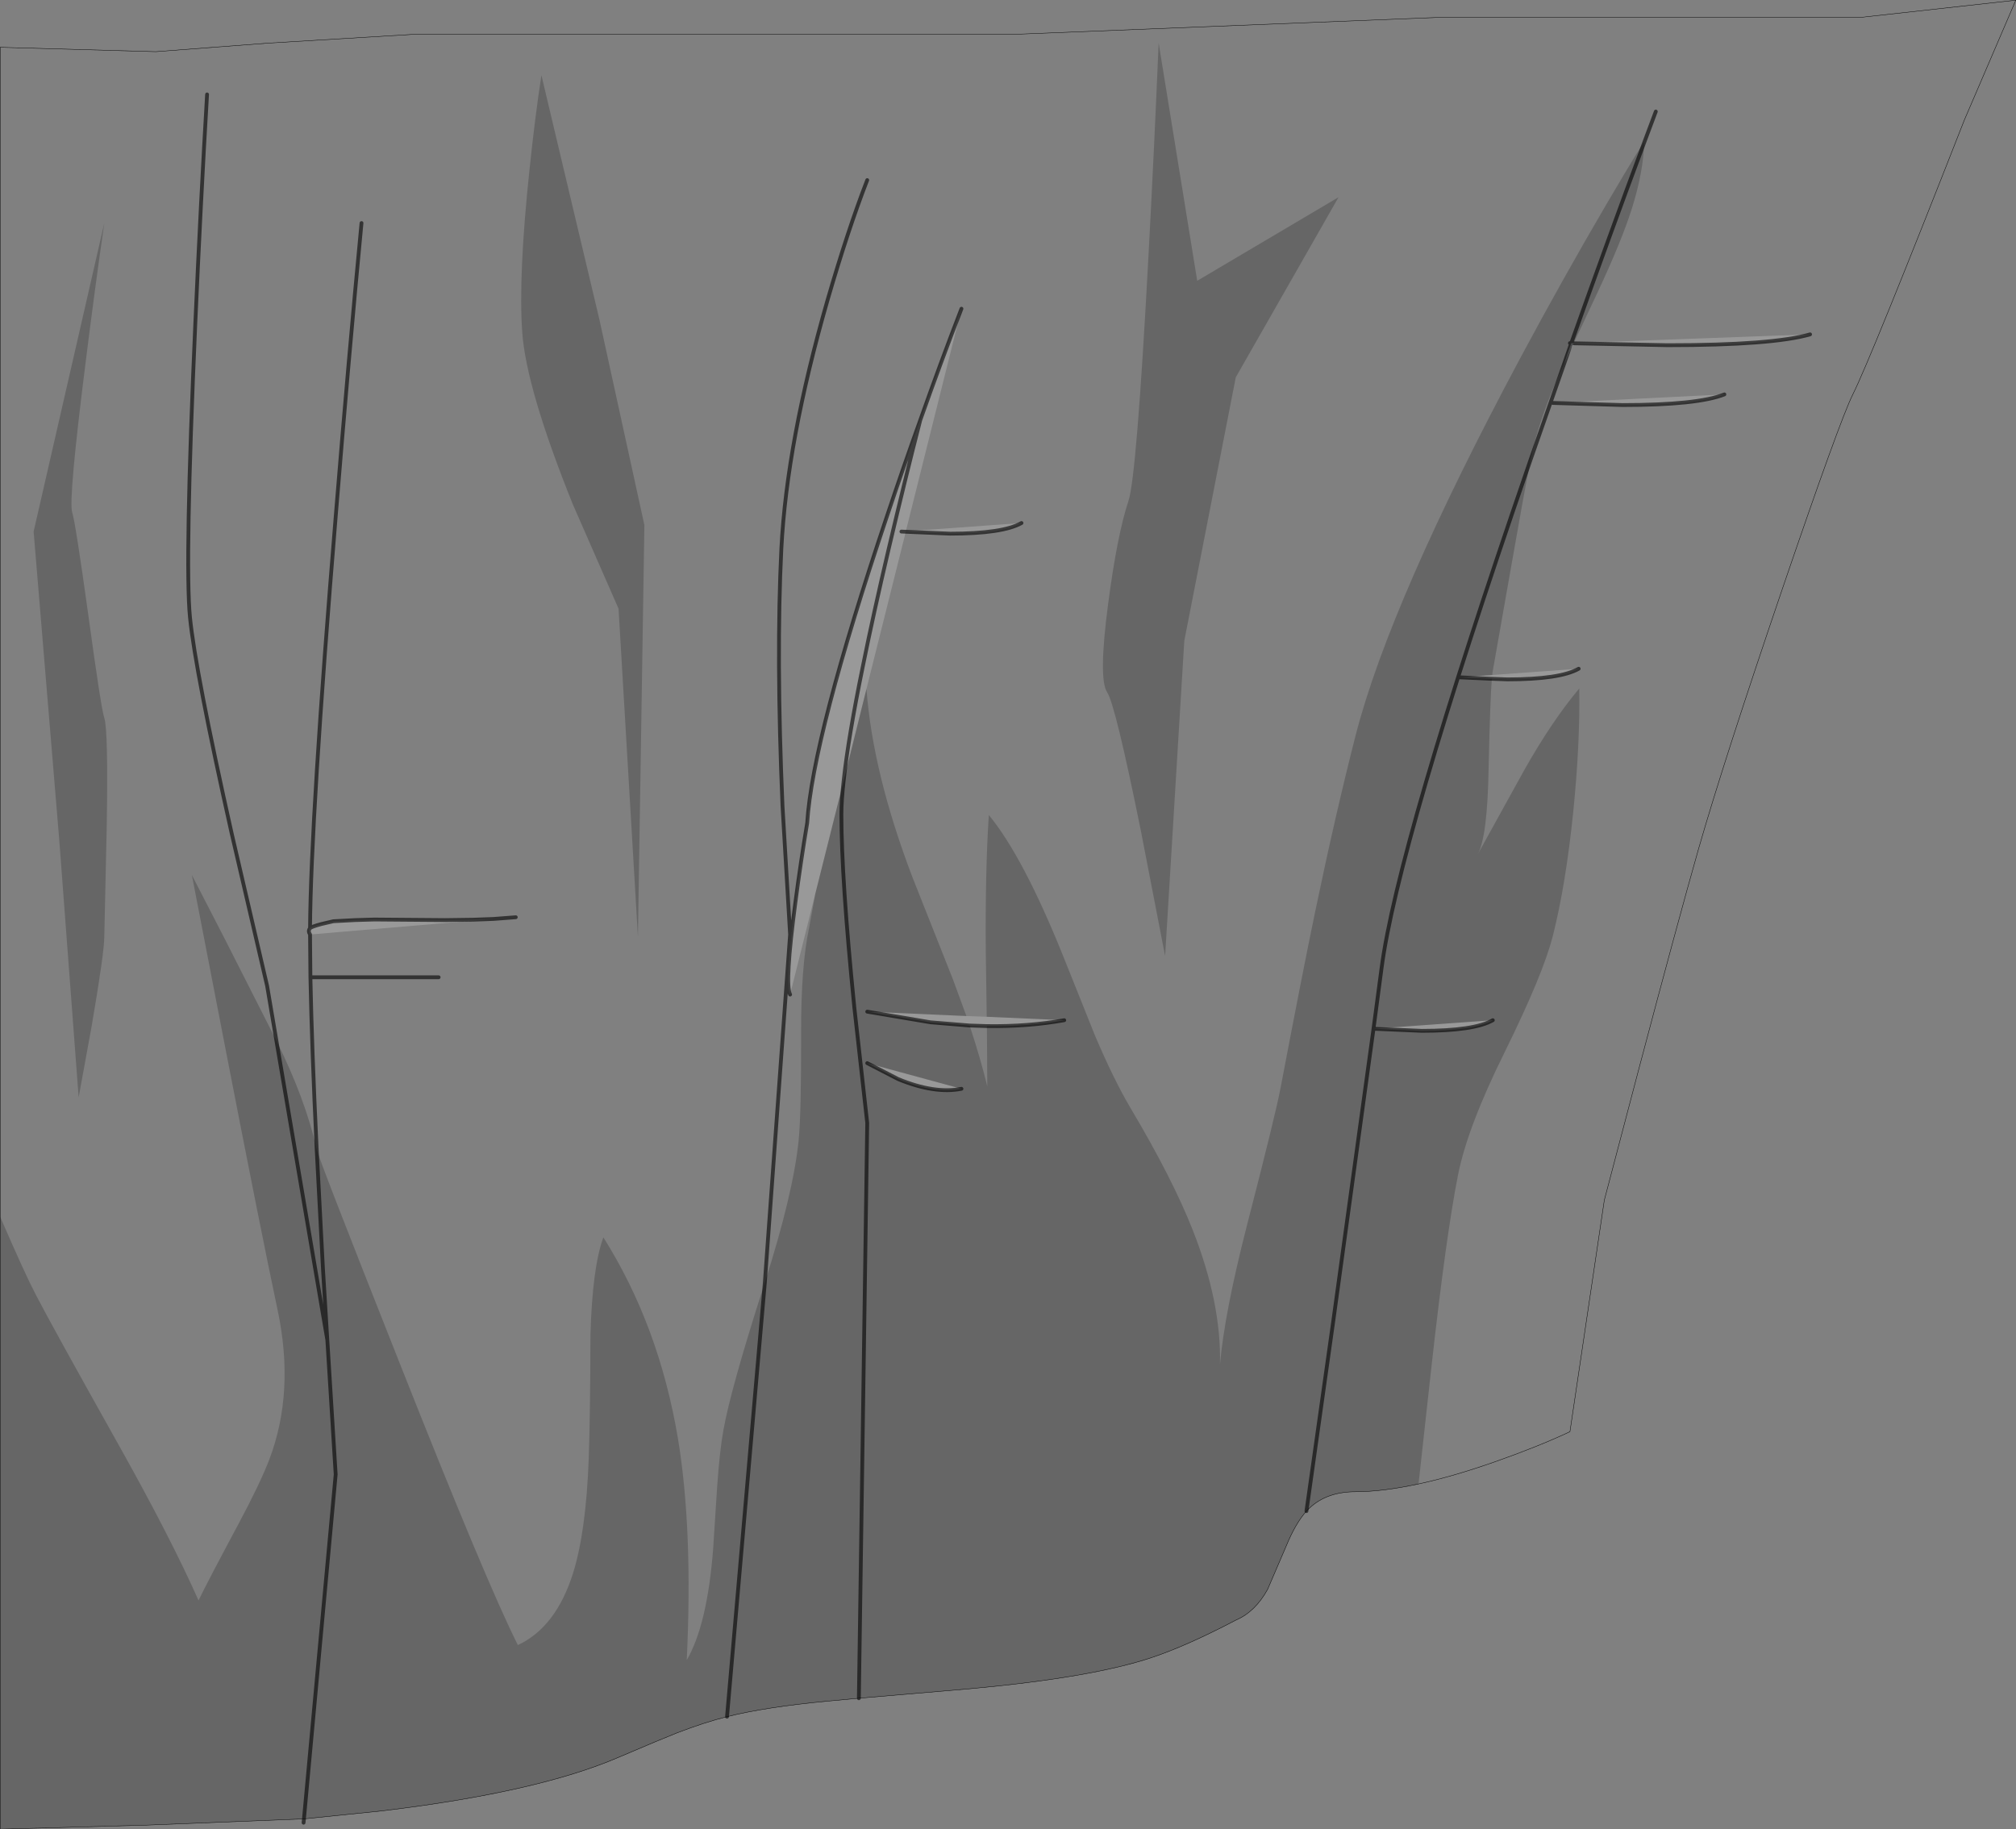 <?xml version="1.0" encoding="UTF-8" standalone="no"?>
<svg xmlns:xlink="http://www.w3.org/1999/xlink" height="481.45px" width="530.6px" xmlns="http://www.w3.org/2000/svg">
  <rect width="100%" height="100%" fill="#808080" stroke="none"/>
  <g transform="matrix(1.0, 0.0, 0.0, 1.0, 0.05, 0.05)">
    <path d="M0.0 320.2 L0.0 12.4 40.95 13.55 70.55 11.3 108.6 9.0 266.55 9.0 379.35 4.5 489.9 4.5 530.5 0.0 516.95 31.55 Q492.15 94.75 487.6 103.75 484.1 110.8 469.0 155.1 453.6 200.35 447.0 223.35 441.4 243.05 431.25 281.4 L422.2 315.8 413.15 376.75 Q404.7 380.7 393.45 384.65 382.35 388.55 373.3 390.5 L376.7 359.65 Q380.55 325.05 383.7 309.15 386.2 296.55 396.0 276.8 406.25 256.0 408.7 246.05 412.05 232.75 414.0 213.8 415.85 195.55 415.6 181.15 408.5 189.6 401.25 202.4 L388.9 224.75 Q391.45 220.1 391.75 202.0 392.15 183.75 392.6 178.6 L396.7 178.75 Q410.5 178.75 415.45 175.95 L392.7 177.6 392.75 177.05 397.7 148.95 Q400.8 131.2 402.8 120.9 404.6 111.75 410.0 99.15 L411.6 95.75 414.15 90.3 438.85 90.8 Q466.5 90.8 476.35 87.95 L414.15 90.25 420.4 76.95 Q426.7 63.5 429.45 54.85 432.45 45.35 432.7 37.45 L435.75 29.3 432.7 37.45 Q432.75 36.7 422.9 53.45 411.35 73.15 400.15 94.05 365.8 158.3 356.75 193.45 351.45 214.15 346.05 240.1 342.85 255.45 336.95 286.45 335.65 293.35 328.1 322.6 322.2 345.65 321.05 359.0 321.4 342.8 313.9 323.75 308.6 310.25 297.55 291.65 293.1 284.15 288.15 272.5 L279.8 251.65 Q269.25 225.4 260.2 214.45 259.25 229.05 259.4 250.1 L259.65 267.55 254.3 267.35 250.7 257.55 240.15 230.95 Q229.65 203.45 228.0 181.25 L238.35 139.9 250.05 140.4 Q263.85 140.4 268.8 137.6 L238.35 139.8 253.0 81.2 Q247.6 95.15 242.15 110.55 237.85 122.5 233.55 135.35 213.8 194.0 212.4 216.55 210.7 226.7 209.3 237.4 206.45 258.85 207.9 261.7 L214.55 235.1 212.9 244.15 Q210.75 254.25 210.8 271.7 210.85 293.0 210.15 300.05 208.75 313.95 201.25 337.5 L207.9 245.9 205.9 212.05 Q204.2 172.55 205.6 144.35 207.05 116.15 217.75 78.95 223.15 60.35 228.2 47.35 223.15 60.35 217.75 78.95 207.05 116.15 205.6 144.35 204.2 172.55 205.9 212.05 L207.9 245.9 201.25 337.5 201.05 338.1 Q192.35 365.2 190.35 376.3 189.35 381.85 188.7 391.25 L187.65 407.55 Q186.1 427.6 180.7 436.85 182.35 402.35 178.35 378.35 173.35 348.75 158.75 325.6 155.85 333.55 155.35 351.3 155.3 372.85 154.9 383.8 154.2 403.1 150.75 414.05 146.25 428.25 136.25 432.9 128.05 416.65 105.0 358.35 83.8 304.85 83.3 302.4 80.3 289.15 72.7 273.85 L70.25 259.4 60.95 219.4 Q51.35 176.55 49.95 162.4 48.55 148.3 51.35 85.15 52.75 53.55 54.45 24.8 52.75 53.55 51.35 85.15 48.55 148.3 49.95 162.4 51.35 176.55 60.95 219.4 L70.25 259.4 72.7 273.85 58.95 246.75 50.45 230.25 59.05 274.7 Q68.5 323.45 73.0 344.65 77.6 366.3 70.8 384.15 68.35 390.5 62.65 401.15 54.75 415.9 52.2 421.15 44.9 404.7 31.25 380.35 13.4 348.5 9.35 340.65 6.5 335.2 0.0 320.2 M402.8 120.9 L411.6 95.75 402.8 120.9 M408.65 106.0 L427.0 106.55 Q446.75 106.55 453.8 103.75 L408.65 106.0 M352.25 51.85 L315.05 73.85 304.9 11.25 Q303.75 38.85 302.2 67.7 299.1 125.45 296.95 131.8 294.0 140.65 291.6 158.9 289.0 178.65 291.35 182.15 293.5 185.35 300.25 218.75 L306.6 251.55 311.65 168.6 325.2 99.25 352.25 51.85 M259.7 270.0 L259.8 285.85 Q258.0 278.45 255.15 269.85 L259.7 270.0 M139.3 44.7 Q136.35 72.6 137.4 87.4 138.45 102.2 150.7 132.65 L162.75 160.15 167.85 246.45 169.55 138.15 157.7 84.0 142.45 19.75 Q140.75 30.75 139.3 44.7 M22.55 94.8 Q24.85 76.4 27.4 58.65 L8.8 139.85 15.55 221.05 20.65 288.75 24.05 270.15 Q27.4 250.65 27.4 246.45 L28.05 217.05 Q28.45 192.05 27.4 188.9 26.55 186.4 23.2 161.85 19.8 137.35 18.95 134.8 17.9 131.6 22.55 94.8 M81.55 245.9 L81.65 257.15 Q82.0 275.25 83.3 302.4 82.0 275.25 81.65 257.15 L81.55 245.9 129.85 241.8 135.7 241.35 129.85 241.8 124.45 242.0 117.1 242.1 98.5 241.95 93.4 242.1 87.7 242.4 84.5 243.15 Q81.9 243.85 81.55 244.25 80.95 244.95 81.55 245.9 M95.1 58.65 Q91.7 94.2 88.35 135.35 81.75 215.35 81.55 244.25 81.75 215.35 88.35 135.35 91.7 94.2 95.1 58.65 M115.4 257.15 L81.65 257.15 115.4 257.15" fill="#ffffff" fill-opacity="0.004" fill-rule="evenodd" stroke="none"/>
    <path d="M414.15 90.3 L411.6 95.75 413.5 90.25 414.15 90.3" fill="#babcbe" fill-rule="evenodd" stroke="none"/>
    <path d="M414.15 90.25 L476.35 87.95 Q466.5 90.8 438.85 90.8 L414.15 90.3 413.5 90.25 414.15 90.25 M392.7 177.6 L415.45 175.95 Q410.5 178.75 396.7 178.75 L392.6 178.6 383.85 178.2 392.7 177.6 M361.45 270.7 L392.85 268.45 Q387.95 271.25 374.15 271.25 L361.45 270.7 M453.8 103.75 Q446.75 106.55 427.0 106.55 L408.65 106.0 453.8 103.75 M214.55 235.1 L207.9 261.7 Q206.45 258.85 209.3 237.4 210.7 226.7 212.4 216.55 213.8 194.0 233.55 135.35 237.85 122.5 242.15 110.55 247.6 95.15 253.0 81.2 L238.35 139.8 268.8 137.6 Q263.85 140.4 250.05 140.4 L238.35 139.9 228.0 181.25 222.0 205.4 Q223.2 194.05 227.1 175.05 229.8 161.65 233.85 144.4 238.0 126.75 242.15 110.55 238.0 126.75 233.85 144.4 229.8 161.65 227.1 175.05 223.2 194.05 222.0 205.4 L214.55 235.1 M254.3 267.35 L259.65 267.55 280.05 268.45 Q270.65 270.15 259.7 270.0 L255.15 269.85 244.85 269.0 228.2 266.2 254.3 267.35 M237.2 139.85 L238.35 139.9 237.2 139.85 M81.55 245.9 Q80.95 244.95 81.55 244.25 81.9 243.85 84.5 243.15 L87.7 242.4 93.4 242.1 98.5 241.95 117.1 242.1 124.45 242.0 129.85 241.8 81.55 245.9 M253.0 286.5 Q245.95 287.9 236.35 283.95 L228.2 279.75 253.0 286.5" fill="#ffffff" fill-opacity="0.2" fill-rule="evenodd" stroke="none"/>
    <path d="M373.3 390.5 Q364.05 392.5 357.05 392.55 L356.75 392.55 Q349.1 392.55 344.55 396.9 L343.8 397.65 Q340.95 400.8 338.45 406.9 L333.6 418.2 Q330.35 424.15 325.2 426.35 312.25 433.15 302.9 436.25 287.05 441.5 255.25 444.4 L226.0 446.9 217.35 447.7 Q201.3 449.25 191.3 451.75 185.45 453.2 178.05 456.05 174.35 457.5 162.75 462.45 141.4 471.65 100.45 476.55 L79.95 478.65 88.3 388.0 86.1 352.6 72.7 273.85 86.1 352.6 84.95 333.85 83.3 302.4 Q83.8 304.85 105.0 358.35 128.05 416.65 136.25 432.9 146.25 428.25 150.75 414.05 154.2 403.1 154.9 383.8 155.3 372.85 155.35 351.3 155.85 333.55 158.75 325.6 173.35 348.75 178.35 378.35 182.35 402.35 180.7 436.85 186.1 427.6 187.65 407.55 L188.7 391.25 Q189.35 381.85 190.35 376.3 192.35 365.2 201.05 338.1 L201.25 337.5 Q208.75 313.95 210.15 300.05 210.85 293.0 210.8 271.7 210.75 254.25 212.9 244.15 L214.55 235.1 222.0 205.4 228.0 181.25 Q229.65 203.45 240.15 230.95 L250.7 257.55 254.3 267.35 228.2 266.2 244.85 269.0 255.15 269.85 Q258.0 278.45 259.8 285.85 L259.7 270.0 Q270.65 270.15 280.05 268.45 L259.65 267.55 259.4 250.1 Q259.25 229.05 260.2 214.45 269.25 225.4 279.8 251.65 L288.15 272.5 Q293.1 284.15 297.55 291.65 308.6 310.25 313.9 323.75 321.4 342.8 321.05 359.0 322.2 345.65 328.1 322.6 335.65 293.35 336.95 286.45 342.85 255.45 346.05 240.1 351.45 214.15 356.75 193.45 365.8 158.3 400.15 94.05 411.35 73.15 422.9 53.45 432.75 36.7 432.7 37.45 432.45 45.35 429.45 54.85 426.7 63.5 420.4 76.95 L414.15 90.25 413.5 90.25 411.6 95.75 410.0 99.15 Q404.6 111.75 402.8 120.9 400.8 131.2 397.7 148.95 L392.75 177.05 392.7 177.6 383.85 178.2 392.6 178.6 Q392.15 183.75 391.75 202.0 391.45 220.1 388.9 224.75 L401.25 202.4 Q408.5 189.6 415.6 181.15 415.85 195.55 414.0 213.8 412.05 232.75 408.7 246.05 406.25 256.0 396.0 276.8 386.2 296.55 383.7 309.15 380.55 325.05 376.7 359.65 L373.3 390.5 M361.45 270.7 L363.55 254.9 Q367.75 222.5 402.2 122.65 L402.8 120.9 402.2 122.65 Q367.75 222.5 363.55 254.9 L361.45 270.7 374.15 271.25 Q387.95 271.25 392.85 268.45 L361.45 270.7 350.85 347.7 343.8 397.65 350.85 347.7 361.45 270.7 M413.15 90.25 L413.5 90.25 413.15 90.25 M413.5 90.25 Q423.25 62.8 432.7 37.45 423.25 62.8 413.5 90.25 M352.25 51.85 L325.2 99.25 311.65 168.6 306.6 251.55 300.25 218.75 Q293.5 185.35 291.35 182.15 289.0 178.65 291.6 158.9 294.0 140.65 296.95 131.8 299.1 125.45 302.2 67.7 303.75 38.85 304.9 11.25 L315.05 73.85 352.25 51.85 M139.3 44.7 Q140.75 30.75 142.45 19.75 L157.7 84.0 169.55 138.15 167.85 246.45 162.75 160.15 150.7 132.65 Q138.45 102.2 137.4 87.4 136.35 72.6 139.3 44.7 M22.55 94.8 Q17.9 131.6 18.95 134.8 19.8 137.35 23.2 161.85 26.55 186.4 27.4 188.9 28.45 192.05 28.05 217.05 L27.4 246.45 Q27.4 250.65 24.05 270.15 L20.65 288.75 15.55 221.05 8.8 139.85 27.4 58.65 Q24.85 76.4 22.55 94.8 M72.7 273.85 Q80.3 289.15 83.3 302.4 L84.95 333.85 86.1 352.6 88.3 388.0 79.95 478.65 38.35 480.3 0.0 481.35 0.0 320.2 Q6.5 335.2 9.35 340.65 13.4 348.5 31.25 380.35 44.9 404.7 52.2 421.15 54.75 415.9 62.65 401.15 68.35 390.5 70.8 384.15 77.6 366.3 73.0 344.65 68.5 323.45 59.05 274.7 L50.45 230.25 58.95 246.75 72.7 273.85 M191.3 451.75 L201.25 337.5 191.3 451.75 M226.0 446.9 L228.2 295.5 224.8 265.05 Q221.4 231.2 221.4 214.3 221.4 210.65 222.0 205.4 221.4 210.65 221.4 214.3 221.4 231.2 224.8 265.05 L228.2 295.5 226.0 446.9 M228.2 279.75 L236.35 283.95 Q245.95 287.9 253.0 286.5 L228.2 279.75" fill="#000000" fill-opacity="0.2" fill-rule="evenodd" stroke="none"/>
    <path d="M0.0 320.2 L0.0 12.4 40.95 13.55 70.55 11.3 108.6 9.0 266.55 9.0 379.35 4.5 489.9 4.5 530.5 0.0 516.95 31.55 Q492.15 94.75 487.6 103.75 484.1 110.8 469.0 155.1 453.6 200.35 447.0 223.35 441.4 243.05 431.25 281.4 L422.2 315.8 413.15 376.75 Q404.7 380.7 393.45 384.65 382.35 388.55 373.3 390.5 364.05 392.5 357.05 392.55 L356.75 392.55 Q349.1 392.55 344.55 396.9 L343.8 397.65 Q340.95 400.8 338.45 406.9 L333.6 418.2 Q330.35 424.15 325.2 426.35 312.25 433.15 302.9 436.25 287.05 441.5 255.25 444.4 L226.0 446.9 217.35 447.7 Q201.3 449.25 191.3 451.75 185.45 453.2 178.05 456.05 174.35 457.5 162.75 462.45 141.4 471.65 100.45 476.55 L79.95 478.65 38.35 480.3 0.0 481.35 0.0 320.2" fill="none" stroke="#000000" stroke-linecap="round" stroke-linejoin="miter-clip" stroke-miterlimit="4.0" stroke-width="0.1"/>
    <path d="M79.95 478.65 L79.85 479.65 M435.75 29.3 L432.7 37.45 Q423.25 62.8 413.5 90.25 L414.15 90.3 438.85 90.8 Q466.5 90.8 476.35 87.95 M411.6 95.75 L402.8 120.9 402.2 122.65 Q367.75 222.5 363.55 254.9 L361.45 270.7 350.85 347.7 343.8 397.65 M415.45 175.95 Q410.5 178.75 396.7 178.75 L392.6 178.6 383.85 178.2 M413.5 90.25 L411.6 95.75 M392.85 268.45 Q387.95 271.25 374.15 271.25 L361.45 270.7 M413.5 90.25 L413.15 90.25 M408.65 106.0 L427.0 106.55 Q446.75 106.55 453.8 103.75 M228.2 47.35 Q223.15 60.35 217.75 78.95 207.05 116.15 205.6 144.35 204.2 172.55 205.9 212.05 L207.9 245.9 201.25 337.5 191.3 451.75 M207.9 261.7 Q206.45 258.85 209.3 237.4 210.7 226.7 212.4 216.55 213.8 194.0 233.55 135.35 237.85 122.5 242.15 110.55 247.6 95.15 253.0 81.2 M268.8 137.6 Q263.85 140.4 250.05 140.4 L238.35 139.9 237.2 139.85 M280.05 268.45 Q270.65 270.15 259.7 270.0 L255.15 269.85 244.85 269.0 228.2 266.2 M242.15 110.55 Q238.0 126.75 233.85 144.4 229.8 161.65 227.1 175.05 223.2 194.05 222.0 205.4 221.4 210.65 221.4 214.3 221.4 231.2 224.8 265.05 L228.2 295.5 226.0 446.9 M54.45 24.8 Q52.75 53.55 51.35 85.15 48.55 148.3 49.95 162.4 51.35 176.55 60.95 219.4 L70.25 259.4 72.7 273.85 86.1 352.6 84.95 333.85 83.3 302.4 Q82.0 275.25 81.65 257.15 L81.55 245.9 Q80.95 244.95 81.55 244.25 81.75 215.35 88.35 135.35 91.7 94.2 95.1 58.65 M129.85 241.8 L135.7 241.35 M81.55 244.25 Q81.9 243.85 84.5 243.15 L87.7 242.4 93.4 242.1 98.5 241.95 117.1 242.1 124.45 242.0 129.85 241.8 M81.65 257.15 L115.4 257.15 M86.1 352.6 L88.3 388.0 79.95 478.65 M228.2 279.75 L236.35 283.95 Q245.95 287.9 253.0 286.5" fill="none" stroke="#000000" stroke-linecap="round" stroke-linejoin="miter-clip" stroke-miterlimit="4.0" stroke-opacity="0.6" stroke-width="1.0"/>
  </g>
</svg>
